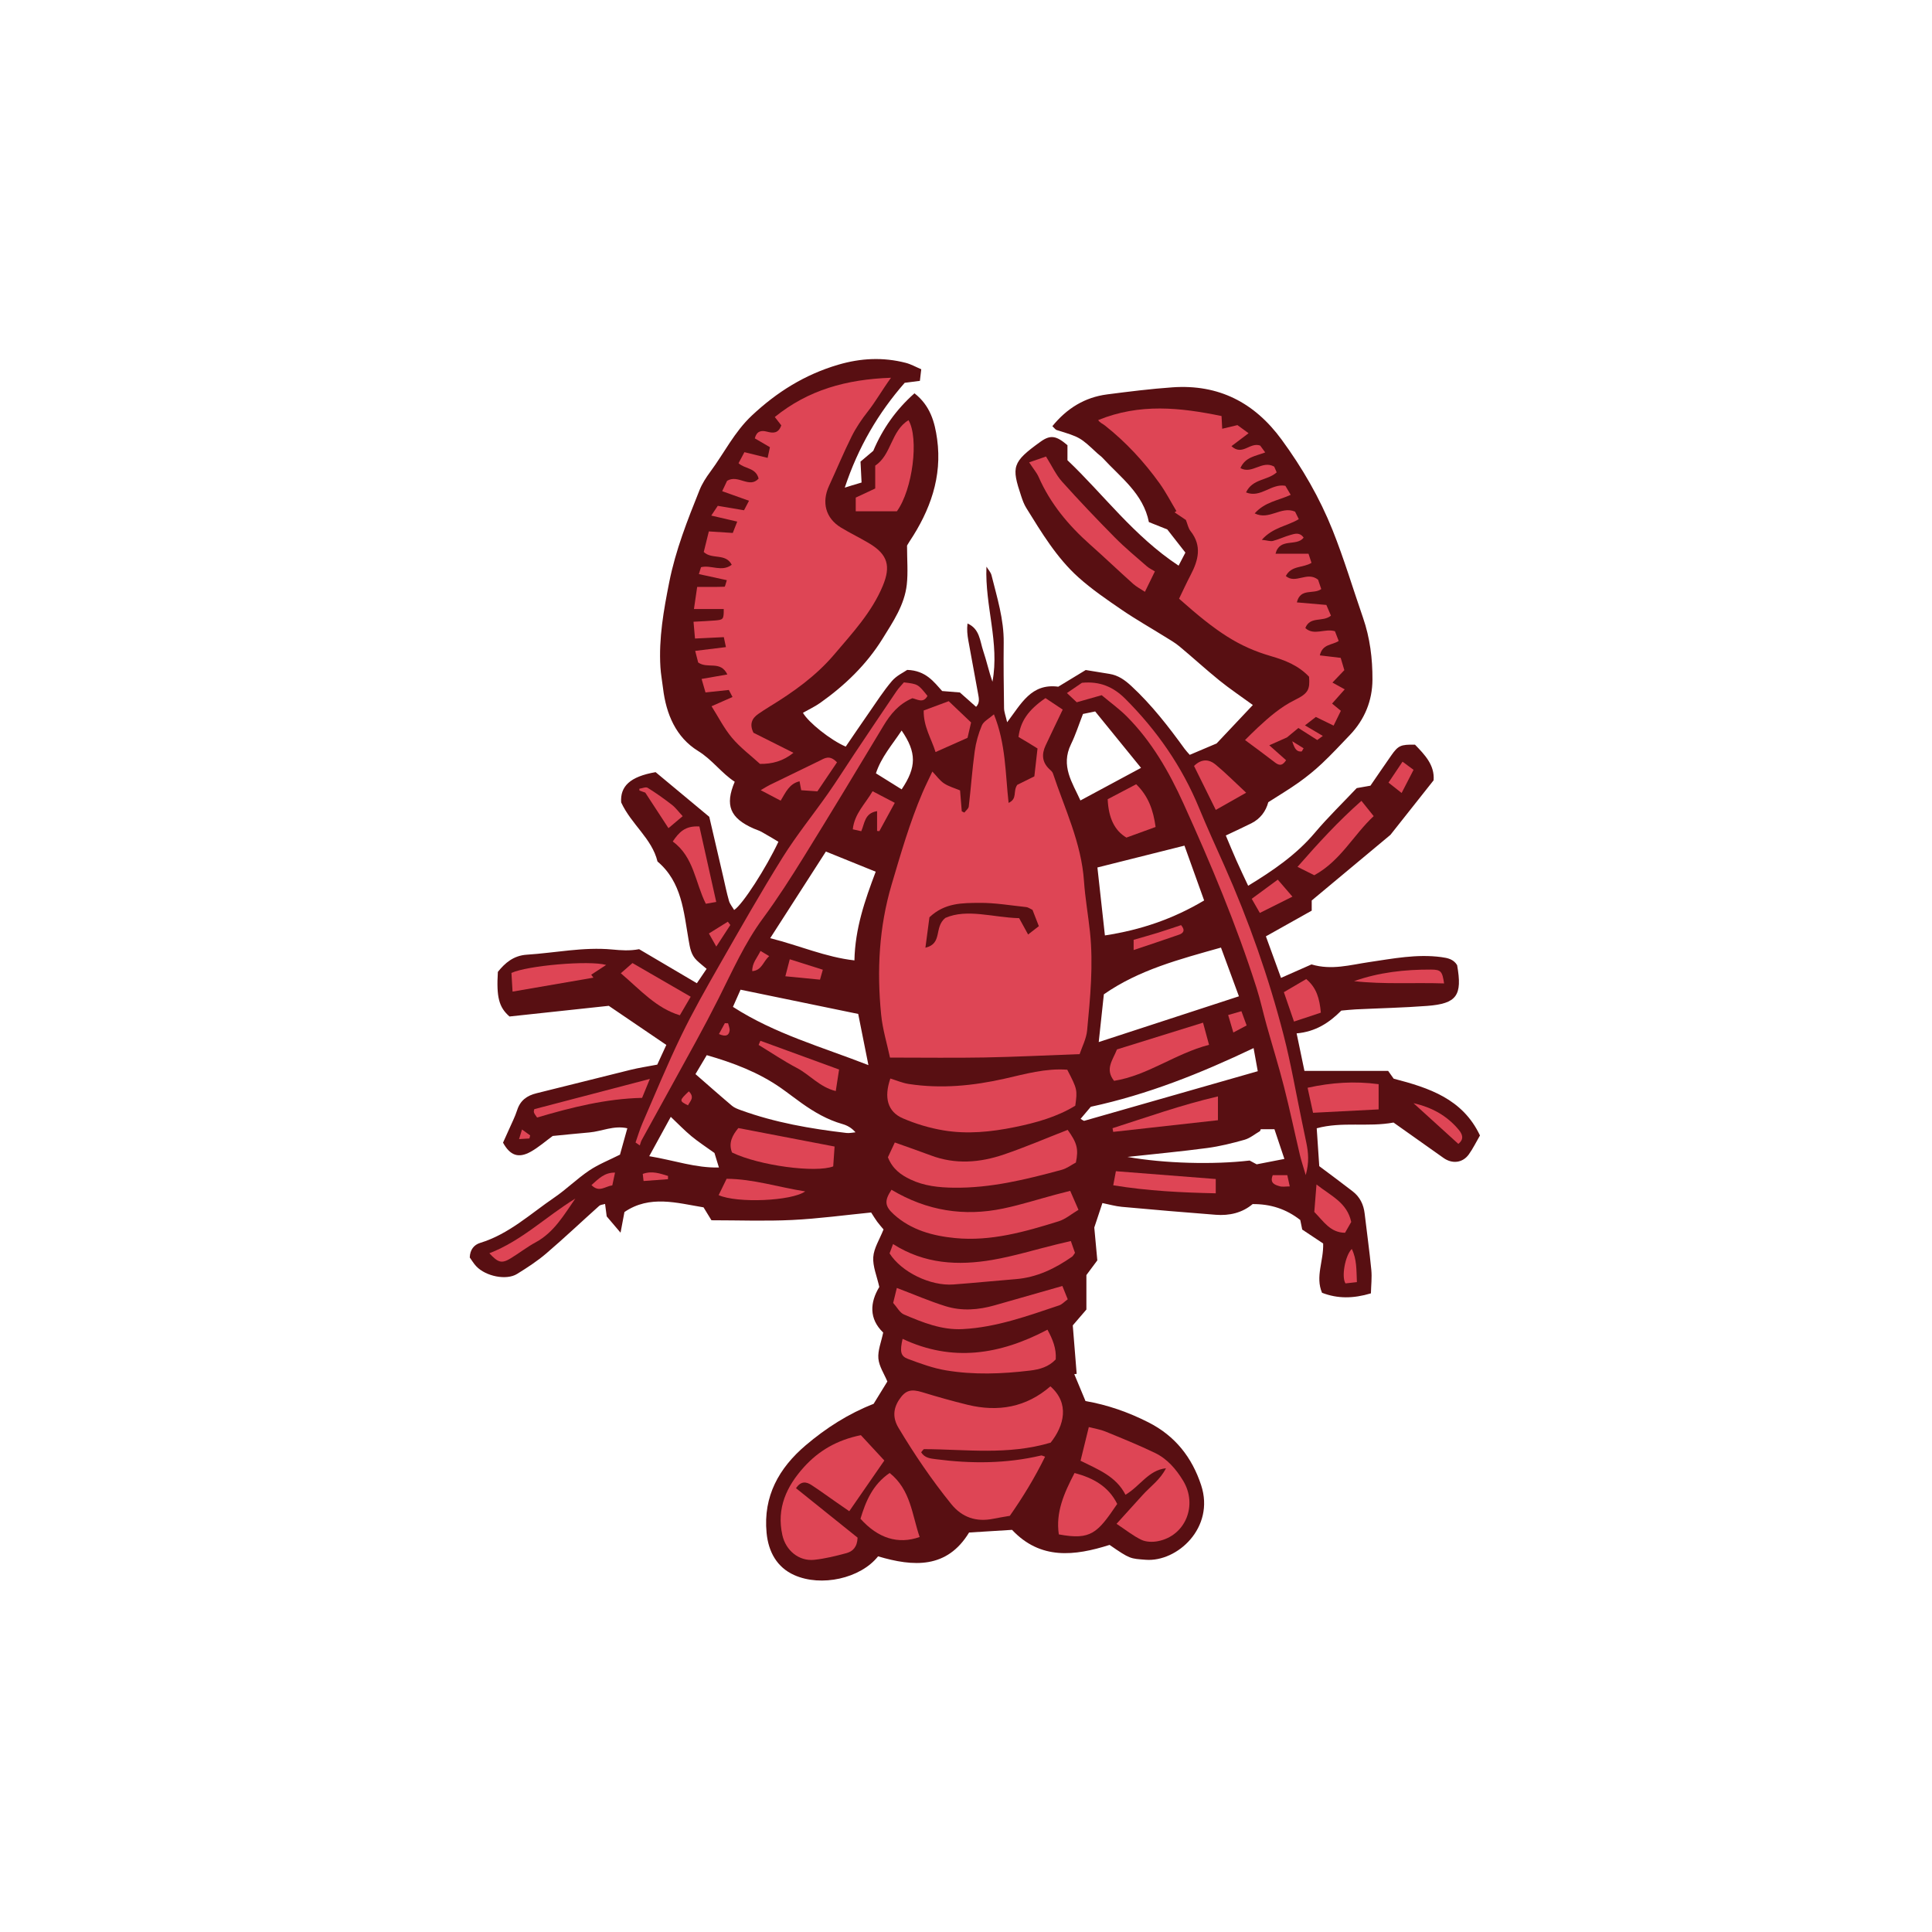 <svg version="1.1" id="svg" xmlns="http://www.w3.org/2000/svg" xmlns:xlink="http://www.w3.org/1999/xlink" x="0px" y="0px"
	 width="200px" height="200px" viewBox="0 0 200 200" enable-background="new 0 0 200 200" xml:space="preserve">
<path class="stroke" fill="#580f12"  fill-rule="evenodd" clip-rule="evenodd" d="M110.503,46.087c0,0.4,0,0.835,0,1.555c3.705,3.511,6.861,7.851,11.504,10.914
	c0.24-0.459,0.453-0.867,0.704-1.351c-0.645-0.825-1.244-1.591-1.875-2.398c-0.603-0.24-1.239-0.494-1.903-0.759
	c-0.586-2.953-2.924-4.614-4.776-6.631c-0.165-0.181-0.377-0.317-0.558-0.486c-1.787-1.668-1.787-1.666-4.216-2.415
	c-0.125-0.039-0.217-0.191-0.442-0.399c1.488-1.83,3.338-2.99,5.68-3.29c2.247-0.289,4.498-0.574,6.757-0.731
	c4.769-0.332,8.477,1.562,11.296,5.414c2.138,2.92,3.937,6.025,5.273,9.366c1.188,2.969,2.104,6.045,3.152,9.07
	c0.72,2.078,0.989,4.237,0.977,6.411c-0.011,2.188-0.81,4.131-2.339,5.733c-0.948,0.992-1.884,2-2.881,2.94
	c-0.749,0.707-1.557,1.362-2.395,1.96c-1.001,0.714-2.063,1.343-3.168,2.053c-0.25,0.94-0.823,1.717-1.751,2.184
	c-0.828,0.415-1.672,0.799-2.647,1.263c0.386,0.912,0.733,1.764,1.107,2.604c0.379,0.854,0.785,1.696,1.207,2.598
	c2.564-1.562,4.97-3.197,6.901-5.483c1.362-1.612,2.885-3.087,4.337-4.625c0.455-0.08,0.89-0.157,1.42-0.251
	c0.691-1.004,1.409-2.061,2.141-3.108c0.731-1.048,0.99-1.167,2.474-1.136c1.002,1.034,2.054,2.115,1.924,3.689
	c-1.462,1.847-2.826,3.569-4.468,5.645c-2.416,2.014-5.205,4.34-8.149,6.794c0,0.11,0,0.491,0,1.052
	c-1.478,0.829-3.005,1.686-4.743,2.66c0.455,1.248,0.982,2.7,1.565,4.301c1.115-0.492,2.17-0.958,3.156-1.394
	c2.083,0.623,4.008,0.047,5.941-0.236c2.486-0.364,4.957-0.861,7.496-0.521c0.667,0.089,1.264,0.214,1.638,0.832
	c0.557,3.142-0.024,3.986-3.106,4.22c-2.458,0.187-4.927,0.239-7.391,0.359c-0.49,0.024-0.979,0.082-1.492,0.126
	c-1.246,1.252-2.659,2.188-4.627,2.358c0.288,1.38,0.553,2.658,0.809,3.882c2.846,0,5.633,0,8.663,0
	c0.122,0.17,0.349,0.489,0.576,0.808c3.639,0.945,7.134,2.073,8.932,5.879c-0.412,0.708-0.732,1.375-1.159,1.966
	c-0.635,0.877-1.704,1.003-2.609,0.364c-1.733-1.22-3.46-2.448-5.18-3.668c-2.645,0.495-5.335-0.124-7.951,0.595
	c0.094,1.405,0.183,2.725,0.263,3.92c1.213,0.912,2.355,1.749,3.472,2.618c0.736,0.572,1.118,1.353,1.226,2.284
	c0.225,1.94,0.502,3.875,0.689,5.817c0.079,0.806-0.021,1.629-0.04,2.448c-1.837,0.55-3.454,0.562-5.062-0.06
	c-0.711-1.689,0.176-3.266,0.118-5.103c-0.59-0.392-1.295-0.861-2.167-1.44c-0.036-0.18-0.124-0.607-0.202-0.988
	c-1.464-1.147-3.073-1.661-4.931-1.65c-1.079,0.911-2.408,1.217-3.824,1.107c-3.24-0.25-6.478-0.525-9.715-0.822
	c-0.68-0.062-1.348-0.259-2.013-0.392c-0.274,0.827-0.529,1.595-0.841,2.533c0.094,1.023,0.208,2.243,0.314,3.4
	c-0.393,0.529-0.716,0.964-1.131,1.522c0,1.1,0,2.326,0,3.568c-0.478,0.555-0.923,1.074-1.41,1.641
	c0.131,1.631,0.268,3.324,0.404,5.017c-0.083,0.012-0.165,0.023-0.247,0.034c0.377,0.905,0.755,1.811,1.161,2.783
	c2.277,0.392,4.438,1.15,6.519,2.206c2.771,1.406,4.51,3.632,5.454,6.509c1.439,4.385-2.479,7.969-5.749,7.714
	c-1.588-0.125-1.593-0.057-3.732-1.538c-3.611,1.143-7.152,1.575-10.097-1.558c-1.49,0.092-2.912,0.181-4.448,0.276
	c-2.291,3.765-5.759,3.552-9.421,2.465c-1.819,2.295-5.889,3.193-8.686,1.937c-1.775-0.797-2.667-2.391-2.856-4.372
	c-0.36-3.797,1.286-6.71,4.051-9.061c2.106-1.79,4.434-3.278,7.029-4.29c0.497-0.807,0.983-1.598,1.423-2.313
	c-0.331-0.8-0.858-1.57-0.929-2.381c-0.073-0.835,0.297-1.708,0.498-2.685c-1.486-1.43-1.373-3.117-0.403-4.72
	c-0.249-1.124-0.69-2.126-0.624-3.094c0.064-0.932,0.654-1.827,1.062-2.862c-0.171-0.205-0.427-0.49-0.655-0.797
	c-0.205-0.275-0.378-0.574-0.628-0.957c-2.7,0.267-5.434,0.642-8.179,0.776c-2.752,0.134-5.516,0.029-8.351,0.029
	c-0.237-0.387-0.489-0.797-0.819-1.337c-2.739-0.45-5.569-1.309-8.188,0.485c-0.136,0.721-0.24,1.274-0.403,2.137
	c-0.595-0.702-0.985-1.16-1.433-1.687c-0.046-0.358-0.104-0.785-0.169-1.288c-0.252,0.077-0.476,0.081-0.602,0.193
	c-1.833,1.642-3.621,3.336-5.49,4.935c-0.932,0.797-1.978,1.474-3.023,2.121c-1.103,0.683-3.237,0.248-4.224-0.799
	c-0.267-0.283-0.467-0.629-0.668-0.907c0.026-0.806,0.436-1.314,1.083-1.513c2.962-0.905,5.189-3.001,7.664-4.689
	c1.255-0.855,2.35-1.948,3.609-2.796c0.966-0.65,2.078-1.084,3.194-1.648c0.235-0.845,0.485-1.741,0.761-2.73
	c-1.404-0.319-2.64,0.318-3.923,0.431c-1.276,0.111-2.55,0.244-3.8,0.365c-0.769,0.559-1.479,1.19-2.291,1.64
	c-1.249,0.693-2.119,0.392-2.854-0.946c0.179-0.397,0.402-0.878,0.614-1.363c0.291-0.665,0.628-1.316,0.849-2.005
	c0.324-1.01,1.015-1.505,2.004-1.747c3.252-0.795,6.495-1.63,9.747-2.428c0.86-0.211,1.739-0.341,2.752-0.535
	c0.313-0.682,0.657-1.428,0.939-2.039c-1.959-1.332-3.812-2.591-5.958-4.049c-3.193,0.343-6.765,0.728-10.276,1.105
	c-1.095-0.949-1.365-2.005-1.205-4.619c0.748-0.932,1.627-1.69,2.996-1.778c2.946-0.189,5.864-0.82,8.84-0.538
	c0.904,0.085,1.809,0.156,2.786-0.033c1.942,1.146,3.885,2.291,5.979,3.525c0.327-0.483,0.642-0.947,1.009-1.489
	c-0.372-0.318-0.708-0.58-1.014-0.872c-0.602-0.574-0.708-1.297-0.849-2.11c-0.509-2.913-0.694-5.996-3.221-8.13
	c-0.582-2.39-2.696-3.817-3.762-6.118c-0.113-1.659,0.907-2.672,3.565-3.132c1.664,1.386,3.453,2.874,5.556,4.623
	c0.418,1.8,0.919,3.955,1.421,6.11c0.201,0.864,0.374,1.737,0.619,2.591c0.097,0.337,0.35,0.627,0.535,0.944
	c0.882-0.557,3.345-4.413,4.582-7.063c-0.571-0.337-1.15-0.693-1.743-1.022c-0.256-0.143-0.547-0.224-0.818-0.344
	c-2.446-1.081-2.997-2.405-1.961-4.845c-1.377-0.896-2.315-2.274-3.789-3.184c-2.299-1.417-3.312-3.823-3.632-6.488
	c-0.087-0.731-0.227-1.458-0.271-2.19c-0.182-2.984,0.333-5.887,0.914-8.804c0.659-3.313,1.887-6.415,3.132-9.52
	c0.272-0.678,0.683-1.317,1.121-1.907c1.433-1.934,2.492-4.122,4.292-5.812c2.6-2.443,5.499-4.253,8.949-5.267
	c2.349-0.689,4.645-0.796,6.987-0.194c0.549,0.142,1.06,0.434,1.607,0.665c-0.057,0.48-0.095,0.807-0.142,1.201
	c-0.535,0.068-1.01,0.13-1.572,0.201c-2.728,3.115-4.814,6.658-6.204,10.853c0.384-0.12,0.556-0.176,0.729-0.228
	c0.327-0.099,0.655-0.195,1.01-0.302c-0.039-0.759-0.075-1.476-0.109-2.165c0.497-0.42,0.908-0.769,1.32-1.116
	c0.972-2.292,2.362-4.271,4.267-5.955c1.631,1.276,2.101,2.982,2.343,4.738c0.542,3.92-0.722,7.388-2.859,10.603
	c-0.135,0.204-0.251,0.42-0.255,0.425c0,1.495,0.113,2.774-0.025,4.026c-0.233,2.118-1.431,3.871-2.514,5.62
	c-1.659,2.672-3.895,4.829-6.458,6.64c-0.557,0.393-1.185,0.683-1.779,1.021c0.559,0.99,2.859,2.831,4.43,3.501
	c0.772-1.128,1.559-2.296,2.364-3.449c0.788-1.129,1.53-2.298,2.419-3.342c0.48-0.564,1.226-0.9,1.58-1.15
	c1.941,0.062,2.771,1.255,3.619,2.187c0.694,0.056,1.233,0.101,1.833,0.148c0.52,0.461,1.069,0.948,1.679,1.488
	c0.411-0.421,0.288-0.902,0.206-1.359c-0.33-1.839-0.68-3.674-1.01-5.513c-0.1-0.563-0.161-1.134-0.085-1.755
	c1.271,0.549,1.279,1.803,1.625,2.831c0.354,1.047,0.585,2.137,0.957,3.196c0.756-4.005-0.793-7.859-0.62-11.91
	c0.18,0.297,0.446,0.573,0.525,0.894c0.572,2.294,1.289,4.56,1.261,6.97c-0.026,2.262,0.001,4.524,0.036,6.786
	c0.007,0.397,0.168,0.793,0.32,1.457c1.468-1.926,2.487-4.05,5.293-3.682c0.88-0.534,1.846-1.12,2.842-1.726
	c0.821,0.135,1.642,0.267,2.462,0.402c0.905,0.149,1.572,0.618,2.261,1.256c2.111,1.956,3.848,4.202,5.523,6.514
	c0.143,0.196,0.316,0.371,0.521,0.609c0.814-0.345,1.617-0.685,2.781-1.178c1.048-1.111,2.36-2.503,3.753-3.981
	c-1.25-0.912-2.393-1.676-3.457-2.537c-1.414-1.143-2.753-2.376-4.153-3.539c-0.478-0.397-1.031-0.707-1.562-1.037
	c-1.462-0.912-2.967-1.761-4.387-2.733c-1.544-1.057-3.105-2.121-4.493-3.366c-2.26-2.028-3.816-4.632-5.404-7.188
	c-0.232-0.373-0.387-0.803-0.526-1.223c-1.011-3.039-0.957-3.509,2.01-5.638C108.761,44.975,109.364,45.116,110.503,46.087z
	 M126.395,98.093c-4.317,1.218-8.491,2.305-12.124,4.839c-0.17,1.587-0.336,3.131-0.531,4.942c4.92-1.606,9.614-3.138,14.513-4.737
	C127.614,101.402,127.028,99.811,126.395,98.093z M85.497,88.151c-1.948,3.031-3.794,5.901-5.767,8.97
	c3.058,0.767,5.732,1.963,8.72,2.298c0.067-3.287,1.078-6.214,2.203-9.18C88.943,89.546,87.361,88.906,85.497,88.151z
	 M114.38,96.835c3.714-0.566,7.061-1.709,10.272-3.62c-0.678-1.888-1.335-3.721-2.037-5.675c-3.109,0.78-6.052,1.518-9.011,2.261
	C113.87,92.206,114.111,94.396,114.38,96.835z M75.874,104.231c4.356,2.806,9.197,4.142,14.025,6.03
	c-0.385-1.928-0.717-3.59-1.058-5.298c-4.047-0.834-8.055-1.661-12.179-2.511C76.423,102.993,76.174,103.555,75.874,104.231z
	 M71.995,111.191c1.331,1.16,2.541,2.234,3.778,3.277c0.253,0.214,0.596,0.339,0.915,0.455c3.54,1.289,7.223,1.925,10.946,2.362
	c0.302,0.035,0.618-0.043,0.927-0.069c-0.412-0.475-0.875-0.719-1.365-0.859c-1.544-0.439-2.902-1.231-4.195-2.148
	c-0.725-0.513-1.424-1.063-2.151-1.573c-2.324-1.627-4.925-2.611-7.688-3.406C72.782,109.864,72.462,110.405,71.995,111.191z
	 M112.11,73.909c-0.439,1.124-0.765,2.161-1.237,3.125c-1.108,2.261,0.15,4.001,0.972,5.829c2.172-1.167,4.181-2.249,6.274-3.374
	c-1.642-2.021-3.151-3.877-4.748-5.841C112.974,73.73,112.512,73.826,112.11,73.909z M129.771,108.499
	c-5.521,2.632-10.975,4.805-16.85,6.073c-0.312,0.369-0.675,0.798-1.059,1.251c0.218,0.12,0.317,0.22,0.382,0.202
	c5.942-1.691,11.882-3.393,17.96-5.133C130.053,110.057,129.919,109.32,129.771,108.499z M130.514,116.896
	c-0.025,0.066-0.049,0.131-0.075,0.195c-0.532,0.306-1.03,0.731-1.603,0.896c-1.273,0.361-2.572,0.683-3.882,0.857
	c-2.668,0.356-5.352,0.605-8.24,0.921c3.807,0.677,8.883,0.814,12.649,0.374c0.246,0.133,0.495,0.269,0.727,0.392
	c0.957-0.187,1.851-0.361,2.87-0.559c-0.384-1.144-0.706-2.104-1.031-3.076C131.384,116.896,130.949,116.896,130.514,116.896z
	 M67.208,119.688c2.612,0.432,4.797,1.232,7.214,1.171c-0.187-0.609-0.342-1.117-0.461-1.504c-0.867-0.625-1.657-1.134-2.376-1.729
	c-0.729-0.604-1.387-1.292-2.146-2.01C68.661,117.035,67.991,118.26,67.208,119.688z M93.336,75.624
	c-0.997,1.503-2.101,2.736-2.661,4.43c0.963,0.601,1.816,1.132,2.663,1.661C94.89,79.408,94.896,77.896,93.336,75.624z"/>
<path fill-rule="evenodd" clip-rule="evenodd" fill="#de4555" class="fill" d="M92.132,109.481c-0.296-1.397-0.766-2.915-0.918-4.464
	c-0.447-4.538-0.224-9.021,1.088-13.451c0.951-3.208,1.875-6.416,3.189-9.497c0.306-0.717,0.659-1.415,1.027-2.2
	c0.442,0.463,0.766,0.932,1.206,1.225c0.481,0.321,1.071,0.48,1.662,0.729c0.059,0.726,0.117,1.446,0.176,2.165
	c0.089,0.044,0.179,0.086,0.268,0.13c0.158-0.209,0.43-0.404,0.456-0.629c0.224-1.903,0.355-3.817,0.616-5.715
	c0.125-0.916,0.383-1.836,0.744-2.685c0.179-0.421,0.728-0.686,1.245-1.142c1.239,3.063,1.177,6.114,1.519,9.168
	c0.95-0.441,0.418-1.199,0.9-1.87c0.391-0.194,0.996-0.494,1.766-0.875c0.087-0.774,0.186-1.635,0.328-2.888
	c-0.223-0.139-0.599-0.375-0.979-0.606c-0.333-0.202-0.67-0.397-0.988-0.585c0.199-1.616,0.99-2.784,2.789-4.024
	c0.558,0.372,1.182,0.788,1.787,1.19c-0.645,1.348-1.221,2.531-1.776,3.722c-0.414,0.889-0.369,1.719,0.386,2.433
	c0.142,0.133,0.319,0.272,0.376,0.444c1.223,3.676,2.947,7.201,3.216,11.161c0.121,1.759,0.433,3.503,0.619,5.258
	c0.361,3.404,0.027,6.798-0.293,10.182c-0.084,0.888-0.54,1.741-0.778,2.465c-3.457,0.126-6.647,0.288-9.839,0.347
	C98.77,109.527,95.617,109.481,92.132,109.481z M106.884,94.188c-0.283-0.131-0.453-0.266-0.637-0.286
	c-1.617-0.169-3.237-0.451-4.854-0.438c-1.746,0.017-3.583-0.023-5.178,1.493c-0.115,0.87-0.252,1.908-0.417,3.152
	c1.818-0.434,0.852-2.099,2.062-3.087c2.254-0.99,4.965-0.039,7.641,0.026c0.31,0.565,0.562,1.025,0.928,1.691
	c0.426-0.33,0.769-0.596,1.112-0.863C107.297,95.253,107.104,94.753,106.884,94.188z"/>
<path fill-rule="evenodd" clip-rule="evenodd" fill="#de4555" class="fill" d="M77.999,75.854c1.39,0.698,2.698,1.354,4.138,2.077
	c-1.079,0.863-2.2,1.166-3.464,1.147c-0.968-0.884-2.047-1.689-2.891-2.692c-0.834-0.992-1.43-2.185-2.123-3.276
	c0.837-0.369,1.474-0.649,2.17-0.957c-0.189-0.362-0.276-0.529-0.38-0.728c-0.785,0.083-1.551,0.165-2.416,0.256
	c-0.141-0.486-0.259-0.893-0.404-1.397c0.91-0.159,1.728-0.301,2.667-0.464c-0.719-1.482-2.027-0.541-3.022-1.241
	c-0.052-0.206-0.155-0.606-0.308-1.2c1.101-0.136,2.081-0.256,3.182-0.391c-0.103-0.484-0.166-0.781-0.218-1.031
	c-1.022,0.049-1.934,0.092-2.984,0.143c-0.052-0.598-0.093-1.061-0.153-1.738c0.822-0.046,1.534-0.071,2.242-0.132
	c0.856-0.073,0.888-0.125,0.887-1.183c-0.952,0-1.91,0-3.084,0c0.125-0.863,0.228-1.557,0.334-2.288c1.024,0,1.928,0.01,2.831-0.021
	c0.066-0.004,0.119-0.326,0.237-0.679c-0.999-0.218-1.922-0.418-2.891-0.629c0.1-0.323,0.156-0.505,0.22-0.713
	c1.035-0.265,2.144,0.533,3.181-0.251c-0.631-1.236-2.057-0.514-2.897-1.324c0.159-0.642,0.333-1.343,0.527-2.13
	c0.804,0.051,1.573,0.101,2.478,0.159c0.154-0.391,0.3-0.766,0.46-1.175c-0.936-0.217-1.728-0.4-2.687-0.623
	c0.302-0.453,0.479-0.718,0.673-1.009c0.914,0.153,1.779,0.3,2.718,0.458c0.175-0.334,0.321-0.612,0.515-0.983
	c-0.948-0.338-1.8-0.644-2.775-0.991c0.241-0.512,0.419-0.888,0.507-1.074c1.161-0.697,2.296,0.831,3.264-0.232
	c-0.301-1.154-1.412-0.974-2.078-1.591c0.203-0.384,0.401-0.755,0.607-1.142c0.829,0.204,1.568,0.385,2.404,0.591
	c0.097-0.455,0.163-0.764,0.237-1.106c-0.559-0.327-1.054-0.616-1.565-0.915c0.192-0.751,0.657-0.851,1.249-0.697
	c0.614,0.16,1.187,0.227,1.492-0.65c-0.185-0.238-0.405-0.521-0.672-0.864c3.445-2.79,7.389-3.899,12.03-4.063
	c-0.928,1.283-1.573,2.44-2.405,3.5c-0.628,0.8-1.212,1.659-1.665,2.567c-0.836,1.674-1.55,3.41-2.338,5.11
	c-0.797,1.721-0.361,3.366,1.229,4.332c0.968,0.588,1.997,1.074,2.965,1.66c1.886,1.14,2.206,2.349,1.364,4.372
	c-1.144,2.744-3.128,4.865-5.008,7.084c-1.91,2.254-4.262,3.92-6.748,5.439c-0.378,0.23-0.748,0.477-1.115,0.726
	C77.806,74.376,77.576,75,77.999,75.854z"/>
<path fill-rule="evenodd" clip-rule="evenodd" fill="#de4555" class="fill" d="M136.629,67.844c0.759,0.091,1.425,0.17,2.158,0.258
	c0.129,0.433,0.251,0.843,0.378,1.271c-0.402,0.42-0.767,0.802-1.231,1.287c0.428,0.235,0.77,0.424,1.271,0.701
	c-0.443,0.499-0.843,0.951-1.307,1.473c0.303,0.249,0.552,0.455,0.907,0.748c-0.232,0.474-0.477,0.975-0.75,1.532
	c-0.659-0.321-1.177-0.572-1.84-0.895c-0.326,0.251-0.673,0.52-1.126,0.871c0.705,0.416,1.216,0.719,1.848,1.093
	c-0.32,0.235-0.464,0.341-0.575,0.423c-0.667-0.424-1.275-0.812-1.955-1.245c-0.495,0.41-0.898,0.744-1.18,0.976
	c-0.661,0.295-1.203,0.535-1.831,0.814c0.695,0.618,1.221,1.085,1.74,1.547c-0.434,0.666-0.784,0.516-1.19,0.203
	c-0.969-0.749-1.96-1.471-3.062-2.292c0.408-0.4,0.839-0.843,1.291-1.263c1.192-1.108,2.408-2.17,3.897-2.901
	c1.36-0.669,1.543-1.077,1.442-2.389c-1.078-1.146-2.442-1.696-3.938-2.132c-3.334-0.972-5.599-2.458-9.52-5.947
	c0.386-0.796,0.769-1.637,1.197-2.454c0.8-1.525,1.199-3.022-0.013-4.552c-0.234-0.296-0.306-0.721-0.475-1.143
	c-0.37-0.25-0.771-0.521-1.173-0.791c0.063-0.044,0.127-0.088,0.189-0.131c-0.574-0.956-1.086-1.954-1.733-2.858
	c-1.615-2.252-3.486-4.277-5.666-6c-0.231-0.183-0.526-0.283-0.697-0.562c4.307-1.758,8.489-1.298,12.768-0.419
	c0.023,0.451,0.042,0.81,0.069,1.317c0.54-0.129,0.998-0.239,1.577-0.377c0.306,0.223,0.684,0.499,1.153,0.84
	c-0.641,0.484-1.166,0.881-1.773,1.339c1.14,1.049,1.899-0.446,2.975-0.061c0.083,0.114,0.27,0.367,0.52,0.709
	c-0.992,0.388-2.058,0.458-2.567,1.624c1.225,0.673,2.239-0.857,3.498-0.155c0.04,0.09,0.146,0.335,0.257,0.594
	c-0.947,0.863-2.492,0.637-3.174,2.077c1.535,0.615,2.592-0.949,4.071-0.686c0.134,0.226,0.319,0.539,0.555,0.935
	c-1.26,0.59-2.653,0.715-3.729,1.923c1.525,0.748,2.723-0.796,4.179-0.183c0.07,0.139,0.213,0.428,0.386,0.778
	c-1.185,0.72-2.661,0.831-3.828,2.138c0.578,0.065,0.893,0.185,1.157,0.115c0.617-0.162,1.202-0.449,1.817-0.62
	c0.444-0.125,0.953-0.304,1.357,0.282c-0.732,0.957-2.486-0.03-2.91,1.664c1.191,0,2.292,0,3.413,0
	c0.126,0.385,0.212,0.647,0.309,0.944c-0.865,0.543-2.077,0.245-2.656,1.366c1.027,0.868,2.186-0.527,3.337,0.376
	c0.057,0.17,0.192,0.567,0.33,0.973c-0.792,0.588-2.16-0.151-2.525,1.379c1.022,0.089,1.979,0.171,3.054,0.264
	c0.155,0.361,0.317,0.741,0.474,1.107c-0.828,0.707-2.167,0.021-2.651,1.288c0.911,0.824,1.992,0.008,3.065,0.326
	c0.105,0.273,0.239,0.619,0.389,1.007C137.917,66.798,136.903,66.64,136.629,67.844z"/>
<path fill-rule="evenodd" clip-rule="evenodd" fill="#de4555" class="fill" d="M108.187,150.796c-1.068,2.176-2.31,4.211-3.651,6.122
	c-0.653,0.115-1.187,0.197-1.715,0.305c-1.76,0.357-3.229-0.137-4.354-1.53c-2.014-2.492-3.811-5.136-5.455-7.886
	c-0.596-0.996-0.568-1.952,0.071-2.918c0.642-0.969,1.22-1.127,2.383-0.77c1.552,0.476,3.117,0.918,4.693,1.303
	c3.166,0.773,6.076,0.267,8.577-1.908c2.018,1.769,1.424,4.068,0.027,5.828c-4.437,1.321-8.773,0.687-13.09,0.673
	c-0.094,0-0.19,0.191-0.315,0.326c0.37,0.593,0.942,0.639,1.535,0.716c3.651,0.475,7.281,0.466,10.884-0.386
	C107.854,150.652,107.952,150.721,108.187,150.796z"/>
<path fill-rule="evenodd" clip-rule="evenodd" fill="#de4555" class="fill" d="M110.482,110.736c1.039,2.003,1.061,2.099,0.83,3.726
	c-1.895,1.166-4.069,1.77-6.285,2.221c-2.425,0.494-4.894,0.744-7.345,0.335c-1.44-0.239-2.883-0.672-4.224-1.251
	c-1.573-0.68-1.972-2.144-1.288-4.118c0.627,0.19,1.249,0.464,1.897,0.563c3.354,0.516,6.664,0.192,9.958-0.553
	C106.128,111.184,108.223,110.572,110.482,110.736z"/>
<path fill-rule="evenodd" clip-rule="evenodd" fill="#de4555" class="fill" d="M91.546,151.192c-1.29,1.865-2.425,3.505-3.631,5.248
	c-0.436-0.302-0.952-0.657-1.467-1.016c-0.807-0.562-1.603-1.144-2.426-1.682c-0.54-0.354-1.096-0.464-1.62,0.315
	c2.151,1.728,4.311,3.461,6.376,5.12c-0.039,0.995-0.521,1.431-1.159,1.604c-1.091,0.295-2.204,0.571-3.324,0.69
	c-1.602,0.169-2.954-0.977-3.305-2.557c-0.622-2.786,0.437-5.048,2.227-7.033c1.517-1.683,3.404-2.808,5.901-3.313
	C89.933,149.45,90.813,150.4,91.546,151.192z"/>
<path fill-rule="evenodd" clip-rule="evenodd" fill="#de4555" class="fill" d="M65.792,118.271c0.235-0.664,0.433-1.345,0.712-1.989
	c1.313-3.021,2.568-6.071,4-9.035c1.222-2.527,2.615-4.975,4.009-7.414c2.125-3.716,4.238-7.442,6.504-11.073
	c1.433-2.294,3.151-4.41,4.708-6.629c0.934-1.331,1.796-2.709,2.7-4.06c1.452-2.173,2.906-4.344,4.373-6.506
	c0.247-0.362,0.563-0.676,0.774-0.926c1.461,0.178,1.461,0.178,2.44,1.402c-0.438,0.812-1.08,0.333-1.565,0.24
	c-1.416,0.603-2.269,1.649-2.999,2.866c-2.714,4.52-5.438,9.032-8.214,13.515c-1.349,2.178-2.734,4.344-4.253,6.404
	c-1.894,2.568-3.165,5.455-4.583,8.273c-0.753,1.494-1.533,2.974-2.334,4.441c-1.867,3.417-3.757,6.821-5.631,10.233
	c-0.094,0.171-0.136,0.372-0.202,0.561C66.086,118.474,65.939,118.373,65.792,118.271z"/>
<path fill-rule="evenodd" clip-rule="evenodd" fill="#de4555" class="fill" d="M135.169,121.645c-0.263-0.903-0.464-1.492-0.606-2.094
	c-0.553-2.348-1.046-4.71-1.643-7.046c-0.547-2.143-1.207-4.256-1.803-6.386c-0.358-1.28-0.637-2.583-1.04-3.849
	c-2.079-6.536-4.733-12.846-7.562-19.085c-1.492-3.29-3.283-6.413-5.854-9.002c-0.792-0.798-1.718-1.462-2.615-2.217
	c-0.876,0.249-1.672,0.473-2.582,0.732c-0.265-0.249-0.574-0.541-1.016-0.955c0.611-0.418,1.121-0.765,1.555-1.061
	c1.852-0.179,3.252,0.422,4.493,1.664c3.281,3.285,5.872,7.012,7.639,11.315c0.824,2.005,1.729,3.977,2.611,5.959
	c2.527,5.685,4.585,11.537,6.138,17.556c0.75,2.909,1.256,5.88,1.871,8.822c0.162,0.773,0.323,1.546,0.48,2.319
	C135.438,119.316,135.541,120.314,135.169,121.645z"/>
<path fill-rule="evenodd" clip-rule="evenodd" fill="#de4555" class="fill" d="M115.585,157.745c0.982-1.084,1.838-2.032,2.695-2.976
	c0.819-0.901,1.854-1.617,2.418-2.774c-1.817,0.197-2.666,1.844-4.189,2.742c-0.983-1.932-2.875-2.63-4.652-3.52
	c0.287-1.167,0.553-2.25,0.856-3.485c0.604,0.156,1.18,0.238,1.701,0.452c1.731,0.709,3.469,1.411,5.151,2.223
	c1.272,0.614,2.184,1.677,2.914,2.88c1.52,2.503,0.269,5.688-2.601,6.254c-0.549,0.108-1.227,0.096-1.713-0.136
	C117.297,158.992,116.528,158.369,115.585,157.745z"/>
<path fill-rule="evenodd" clip-rule="evenodd" fill="#de4555" class="fill" d="M111.376,120.345c-0.437,0.23-0.924,0.607-1.473,0.756
	c-3.664,0.993-7.346,1.903-11.187,1.85c-1.541-0.021-3.046-0.177-4.463-0.851c-1.002-0.478-1.86-1.092-2.337-2.301
	c0.232-0.498,0.495-1.058,0.715-1.53c1.333,0.477,2.541,0.891,3.733,1.341c2.527,0.952,5.06,0.752,7.535-0.089
	c2.232-0.758,4.404-1.692,6.625-2.559C111.49,118.301,111.668,118.936,111.376,120.345z"/>
<path fill-rule="evenodd" clip-rule="evenodd" fill="#de4555" class="fill" d="M92.288,123.164c3.679,2.193,7.516,2.786,11.563,1.941
	c1.828-0.381,3.614-0.955,5.42-1.438c0.467-0.125,0.935-0.241,1.516-0.391c0.284,0.651,0.531,1.218,0.857,1.965
	c-0.729,0.432-1.344,0.967-2.056,1.188c-3.484,1.087-7.024,2.095-10.708,1.736c-2.289-0.222-4.563-0.822-6.36-2.458
	C91.575,124.849,91.543,124.287,92.288,123.164z"/>
<path fill-rule="evenodd" clip-rule="evenodd" fill="#de4555" class="fill" d="M92.088,129.748c0.12-0.321,0.235-0.629,0.36-0.965
	c3.244,2.071,6.736,2.251,10.292,1.639c2.221-0.383,4.393-1.052,6.588-1.59c0.473-0.116,0.947-0.226,1.524-0.362
	c0.16,0.455,0.299,0.851,0.43,1.225c-0.131,0.175-0.194,0.323-0.307,0.401c-1.76,1.228-3.642,2.145-5.825,2.319
	c-2.156,0.172-4.309,0.394-6.465,0.553C96.33,133.142,93.32,131.698,92.088,129.748z"/>
<path fill-rule="evenodd" clip-rule="evenodd" fill="#de4555" class="fill" d="M93.436,138.597c5.115,2.416,10.06,1.66,14.997-0.948
	c0.543,0.999,0.936,1.952,0.856,3.076c-0.732,0.782-1.67,1.038-2.663,1.157c-2.899,0.348-5.811,0.46-8.694-0.022
	c-1.345-0.224-2.66-0.707-3.945-1.188C93.215,140.384,93.145,139.898,93.436,138.597z"/>
<path fill-rule="evenodd" clip-rule="evenodd" fill="#de4555" class="fill" d="M106.535,47.862c0.735-0.254,1.33-0.459,1.748-0.603
	c0.617,0.985,1.024,1.888,1.652,2.591c1.775,1.979,3.611,3.905,5.48,5.796c1.036,1.048,2.178,1.991,3.289,2.963
	c0.258,0.227,0.583,0.375,0.85,0.542c-0.408,0.835-0.686,1.402-1.032,2.113c-0.438-0.293-0.872-0.512-1.221-0.824
	c-1.503-1.348-2.964-2.743-4.473-4.083c-2.231-1.983-4.101-4.227-5.312-6.986C107.328,48.942,107.003,48.572,106.535,47.862z"/>
<path fill-rule="evenodd" clip-rule="evenodd" fill="#de4555" class="fill" d="M109.976,133.125c0.218,0.539,0.375,0.927,0.556,1.378
	c-0.348,0.253-0.587,0.528-0.885,0.628c-3.259,1.09-6.498,2.273-9.981,2.457c-2.182,0.115-4.143-0.684-6.082-1.509
	c-0.443-0.188-0.724-0.758-1.124-1.201c0.146-0.596,0.28-1.142,0.38-1.551c1.766,0.671,3.377,1.37,5.043,1.889
	c1.681,0.523,3.405,0.392,5.097-0.094C105.244,134.473,107.509,133.829,109.976,133.125z"/>
<path fill-rule="evenodd" clip-rule="evenodd" fill="#de4555" class="fill" d="M76.431,116.776c3.437,0.659,6.654,1.277,9.965,1.913
	c-0.044,0.647-0.093,1.363-0.142,2.055c-1.794,0.695-7.667-0.074-10.473-1.437C75.375,118.301,75.843,117.495,76.431,116.776z"/>
<path fill-rule="evenodd" clip-rule="evenodd" fill="#de4555" class="fill" d="M92.847,52.926c-1.399,0-2.812,0-4.261,0c0-0.532,0-0.958,0-1.415
	c0.698-0.327,1.352-0.632,2.017-0.943c0-0.818,0-1.547,0-2.368c1.69-1.108,1.622-3.588,3.446-4.704
	C95.148,45.377,94.476,50.681,92.847,52.926z"/>
<path fill-rule="evenodd" clip-rule="evenodd" fill="#de4555" class="fill" d="M115.628,108.636c2.848-0.886,5.793-1.801,8.909-2.771
	c0.217,0.798,0.399,1.472,0.622,2.294c-3.508,0.91-6.339,3.174-9.833,3.729C114.365,110.67,115.185,109.76,115.628,108.636z"/>
<path fill-rule="evenodd" clip-rule="evenodd" fill="#de4555" class="fill" d="M111.238,152.483c1.929,0.513,3.509,1.381,4.415,3.204
	c-2.042,3.008-2.705,3.774-6.044,3.152C109.269,156.568,110.141,154.585,111.238,152.483z"/>
<path fill-rule="evenodd" clip-rule="evenodd" fill="#de4555" class="fill" d="M89.077,157.22c0.545-1.818,1.269-3.545,3.019-4.738
	c2.187,1.738,2.313,4.331,3.106,6.629C92.971,159.899,90.894,159.248,89.077,157.22z"/>
<path fill-rule="evenodd" clip-rule="evenodd" fill="#de4555" class="fill" d="M140.935,82.903c0.448,0.558,0.834,1.041,1.268,1.582
	c-2.114,1.973-3.42,4.626-6.148,6.119c-0.447-0.223-0.999-0.498-1.738-0.867C136.452,87.3,138.509,85.045,140.935,82.903z"/>
<path fill-rule="evenodd" clip-rule="evenodd" fill="#de4555" class="fill" d="M142.715,114.845c-2.272,0.116-4.415,0.227-6.787,0.349
	c-0.177-0.806-0.357-1.628-0.567-2.59c2.483-0.542,4.825-0.704,7.354-0.371C142.715,113.097,142.715,113.898,142.715,114.845z"/>
<path fill-rule="evenodd" clip-rule="evenodd" fill="#de4555" class="fill" d="M114.667,82.736c0.932-0.489,1.917-1.007,2.951-1.55
	c1.266,1.234,1.769,2.672,2.01,4.423c-1.047,0.38-2.082,0.756-3.021,1.098C115.381,85.983,114.752,84.671,114.667,82.736z"/>
<path fill-rule="evenodd" clip-rule="evenodd" fill="#de4555" class="fill" d="M53.059,102.652c-0.051-0.871-0.084-1.432-0.115-1.935
	c1.622-0.756,8.021-1.325,9.805-0.827c-0.589,0.386-1.068,0.698-1.546,1.012c0.076,0.102,0.152,0.203,0.228,0.306
	C58.73,101.672,56.028,102.139,53.059,102.652z"/>
<path fill-rule="evenodd" clip-rule="evenodd" fill="#de4555" class="fill" d="M115.243,122.7c0.11-0.587,0.171-0.917,0.273-1.457
	c3.447,0.269,6.852,0.536,10.337,0.808c0,0.483,0,0.895,0,1.48C122.298,123.452,118.843,123.289,115.243,122.7z"/>
<path fill-rule="evenodd" clip-rule="evenodd" fill="#de4555" class="fill" d="M100.527,74.79c-0.165,0.708-0.282,1.219-0.368,1.589
	c-1.147,0.51-2.156,0.959-3.312,1.474c-0.408-1.354-1.258-2.617-1.226-4.304c0.853-0.316,1.656-0.615,2.59-0.963
	C98.995,73.333,99.723,74.024,100.527,74.79z"/>
<path fill-rule="evenodd" clip-rule="evenodd" fill="#de4555" class="fill" d="M115.169,116.792c3.564-1.138,7.091-2.403,10.912-3.293
	c0,0.929,0,1.645,0,2.466c-3.594,0.4-7.218,0.803-10.843,1.207C115.215,117.045,115.192,116.919,115.169,116.792z"/>
<path fill-rule="evenodd" clip-rule="evenodd" fill="#de4555" class="fill" d="M64.267,100.751c0.442-0.387,0.799-0.701,1.205-1.056
	c2.088,1.208,3.995,2.311,6.029,3.487c-0.398,0.682-0.735,1.255-1.123,1.92C67.94,104.36,66.372,102.554,64.267,100.751z"/>
<path fill-rule="evenodd" clip-rule="evenodd" fill="#de4555" class="fill" d="M72.4,85.556c0.58,2.594,1.151,5.154,1.745,7.814
	c-0.449,0.078-0.716,0.125-1.078,0.187c-1.101-2.19-1.229-4.847-3.425-6.444C70.29,86.158,70.912,85.466,72.4,85.556z"/>
<path fill-rule="evenodd" clip-rule="evenodd" fill="#de4555" class="fill" d="M74.394,123.719c0.296-0.606,0.547-1.121,0.826-1.692
	c2.776,0.02,5.347,0.871,8.133,1.306C81.968,124.335,76.293,124.577,74.394,123.719z"/>
<path fill-rule="evenodd" clip-rule="evenodd" fill="#de4555" class="fill" d="M123.605,79.29c0.812-0.792,1.585-0.677,2.235-0.139
	c1.045,0.866,2.003,1.834,3.161,2.911c-1.131,0.641-2.041,1.156-3.143,1.78C125.085,82.28,124.36,80.813,123.605,79.29z"/>
<path fill-rule="evenodd" clip-rule="evenodd" fill="#de4555" class="fill" d="M86.646,78.917c-0.716,1.06-1.422,2.105-2.028,3.002
	c-0.643-0.044-1.123-0.077-1.675-0.115c-0.035-0.188-0.097-0.515-0.174-0.925c-1.067,0.253-1.427,1.136-1.956,2.006
	c-0.643-0.337-1.267-0.667-2.063-1.085c0.424-0.249,0.659-0.407,0.912-0.53c1.72-0.841,3.444-1.676,5.167-2.511
	C85.348,78.509,85.861,78.09,86.646,78.917z"/>
<path fill-rule="evenodd" clip-rule="evenodd" fill="#de4555" class="fill" d="M67.274,111.688c-0.353,0.858-0.572,1.394-0.805,1.962
	c-3.747,0.088-7.303,0.982-10.87,2.037c-0.137-0.213-0.271-0.356-0.325-0.526c-0.039-0.124,0.027-0.281,0.036-0.342
	C59.226,113.795,63.091,112.783,67.274,111.688z"/>
<path fill-rule="evenodd" clip-rule="evenodd" fill="#de4555" class="fill" d="M78.716,107.741c2.672,0.977,5.345,1.953,8.146,2.976
	c-0.114,0.741-0.215,1.399-0.343,2.228c-1.664-0.402-2.686-1.688-4.032-2.393c-1.36-0.712-2.64-1.581-3.955-2.381
	C78.594,108.027,78.655,107.885,78.716,107.741z"/>
<path fill-rule="evenodd" clip-rule="evenodd" fill="#de4555" class="fill" d="M59.554,124.079c-1.175,1.693-2.203,3.496-4.097,4.522
	c-0.903,0.49-1.722,1.133-2.604,1.668c-0.909,0.55-1.285,0.457-2.194-0.532C54.019,128.439,56.542,125.922,59.554,124.079z"/>
<path fill-rule="evenodd" clip-rule="evenodd" fill="#de4555" class="fill" d="M140.172,101.569c2.589-0.917,5.257-1.208,7.96-1.199
	c1.04,0.004,1.175,0.186,1.359,1.433C146.376,101.7,143.285,101.917,140.172,101.569z"/>
<path fill-rule="evenodd" clip-rule="evenodd" fill="#de4555" class="fill" d="M132.906,102.709c0.826-0.485,1.531-0.898,2.313-1.357
	c1.072,0.894,1.383,2.02,1.515,3.478c-0.887,0.294-1.778,0.589-2.78,0.922C133.604,104.735,133.292,103.828,132.906,102.709z"/>
<path fill-rule="evenodd" clip-rule="evenodd" fill="#de4555" class="fill" d="M136.055,125.46c0.069-0.87,0.134-1.68,0.227-2.843
	c1.544,1.213,3.161,1.871,3.597,3.879c-0.18,0.314-0.391,0.682-0.641,1.12C137.704,127.602,137.031,126.445,136.055,125.46z"/>
<path fill-rule="evenodd" clip-rule="evenodd" fill="#de4555" class="fill" d="M92.628,83.109c-0.587,1.077-1.093,2.003-1.598,2.929
	c-0.079-0.006-0.156-0.011-0.235-0.018c0-0.654,0-1.308,0-2.051c-1.311,0.214-1.271,1.264-1.639,2.077
	c-0.295-0.066-0.554-0.124-0.876-0.196c0.177-1.632,1.295-2.632,2.05-3.942C91.151,82.337,91.833,82.694,92.628,83.109z"/>
<path fill-rule="evenodd" clip-rule="evenodd" fill="#de4555" class="fill" d="M133.792,92.821c-1.199,0.599-2.229,1.114-3.374,1.686
	c-0.308-0.537-0.542-0.944-0.84-1.464c0.899-0.661,1.749-1.286,2.698-1.983C132.774,91.638,133.206,92.141,133.792,92.821z"/>
<path fill-rule="evenodd" clip-rule="evenodd" fill="#de4555" class="fill" d="M70.67,84.49c-0.519,0.438-0.924,0.779-1.471,1.241
	c-0.799-1.225-1.559-2.39-2.401-3.679c-0.1-0.036-0.354-0.125-0.605-0.216c-0.004-0.062-0.01-0.123-0.014-0.184
	c0.292-0.041,0.67-0.219,0.865-0.098c0.87,0.538,1.707,1.137,2.518,1.764C69.94,83.61,70.23,84.017,70.67,84.49z"/>
<path fill-rule="evenodd" clip-rule="evenodd" fill="#de4555" class="fill" d="M150.963,118.413c-1.559-1.417-3.096-2.813-4.634-4.209
	c1.9,0.424,3.49,1.307,4.695,2.771C151.363,117.387,151.611,117.914,150.963,118.413z"/>
<path fill-rule="evenodd" clip-rule="evenodd" fill="#de4555" class="fill" d="M81.3,101.064c0.169-0.651,0.285-1.097,0.457-1.761
	c1.175,0.371,2.252,0.711,3.422,1.082c-0.109,0.384-0.182,0.641-0.293,1.028C83.711,101.3,82.58,101.189,81.3,101.064z"/>
<path fill-rule="evenodd" clip-rule="evenodd" fill="#de4555" class="fill" d="M117.353,98.348c0-0.475,0-0.702,0-1.059
	c0.846-0.246,1.681-0.475,2.508-0.73c0.821-0.255,1.634-0.536,2.406-0.791c0.474,0.561,0.205,0.842-0.203,0.986
	C120.558,97.284,119.038,97.78,117.353,98.348z"/>
<path fill-rule="evenodd" clip-rule="evenodd" fill="#de4555" class="fill" d="M145.096,82.089c-0.577-0.455-0.913-0.72-1.359-1.072
	c0.49-0.732,0.938-1.401,1.453-2.169c0.409,0.303,0.701,0.52,1.14,0.845C145.933,80.462,145.568,81.17,145.096,82.089z"/>
<path fill-rule="evenodd" clip-rule="evenodd" fill="#de4555" class="fill" d="M140.466,132.724c-0.482,0.054-0.851,0.096-1.183,0.133
	c-0.438-0.686-0.029-2.894,0.653-3.566C140.456,130.346,140.411,131.447,140.466,132.724z"/>
<path fill-rule="evenodd" clip-rule="evenodd" fill="#de4555" class="fill" d="M61.229,122.677c0.755-0.668,1.336-1.3,2.438-1.291
	c-0.107,0.505-0.191,0.902-0.281,1.323C62.642,122.805,62.019,123.493,61.229,122.677z"/>
<path fill-rule="evenodd" clip-rule="evenodd" fill="#de4555" class="fill" d="M127.674,106.884c-0.207-0.699-0.353-1.191-0.536-1.809
	c0.48-0.138,0.87-0.25,1.373-0.396c0.191,0.521,0.349,0.954,0.54,1.475C128.626,106.38,128.261,106.573,127.674,106.884z"/>
<path fill-rule="evenodd" clip-rule="evenodd" fill="#de4555" class="fill" d="M75.605,95.755c-0.44,0.676-0.881,1.353-1.455,2.234
	c-0.299-0.529-0.491-0.872-0.764-1.355c0.719-0.449,1.339-0.833,1.958-1.219C75.431,95.529,75.518,95.642,75.605,95.755z"/>
<path fill-rule="evenodd" clip-rule="evenodd" fill="#de4555" class="fill" d="M133.261,121.655c0.099,0.452,0.167,0.761,0.255,1.162
	c-0.411,0-0.745,0.069-1.035-0.015c-0.5-0.143-1.067-0.316-0.727-1.147C132.195,121.655,132.658,121.655,133.261,121.655z"/>
<path fill-rule="evenodd" clip-rule="evenodd" fill="#de4555" class="fill" d="M69.151,122.07c-0.825,0.061-1.65,0.123-2.529,0.188
	c-0.04-0.339-0.059-0.516-0.084-0.735c0.963-0.35,1.786-0.041,2.616,0.21C69.153,121.846,69.151,121.958,69.151,122.07z"/>
<path fill-rule="evenodd" clip-rule="evenodd" fill="#de4555" class="fill" d="M79.628,98.978c-0.659,0.586-0.743,1.462-1.755,1.555
	c-0.021-0.862,0.516-1.373,0.854-2.093C79.009,98.607,79.228,98.738,79.628,98.978z"/>
<path fill-rule="evenodd" clip-rule="evenodd" fill="#de4555" class="fill" d="M71.307,112.977c0.646,0.64,0.123,1.017-0.086,1.448
	C70.301,113.969,70.301,113.932,71.307,112.977z"/>
<path fill-rule="evenodd" clip-rule="evenodd" fill="#de4555" class="fill" d="M74.424,107.042c0.225-0.411,0.419-0.767,0.612-1.122
	c0.111,0.003,0.223,0.006,0.334,0.009c0.058,0.256,0.192,0.524,0.157,0.767C75.458,107.166,75.163,107.372,74.424,107.042z"/>
<path fill-rule="evenodd" clip-rule="evenodd" fill="#de4555" class="fill" d="M54.803,117.854c-0.308,0.019-0.617,0.037-1.071,0.064
	c0.119-0.381,0.191-0.618,0.307-0.992c0.362,0.262,0.604,0.437,0.845,0.611C54.857,117.643,54.831,117.748,54.803,117.854z"/>
<path fill-rule="evenodd" clip-rule="evenodd" fill="#de4555" class="fill" d="M134.759,77.788c-0.5,0.063-0.737-0.225-0.988-1.054
	c0.574,0.355,0.877,0.543,1.179,0.73C134.886,77.572,134.822,77.68,134.759,77.788z"/>
</svg>
